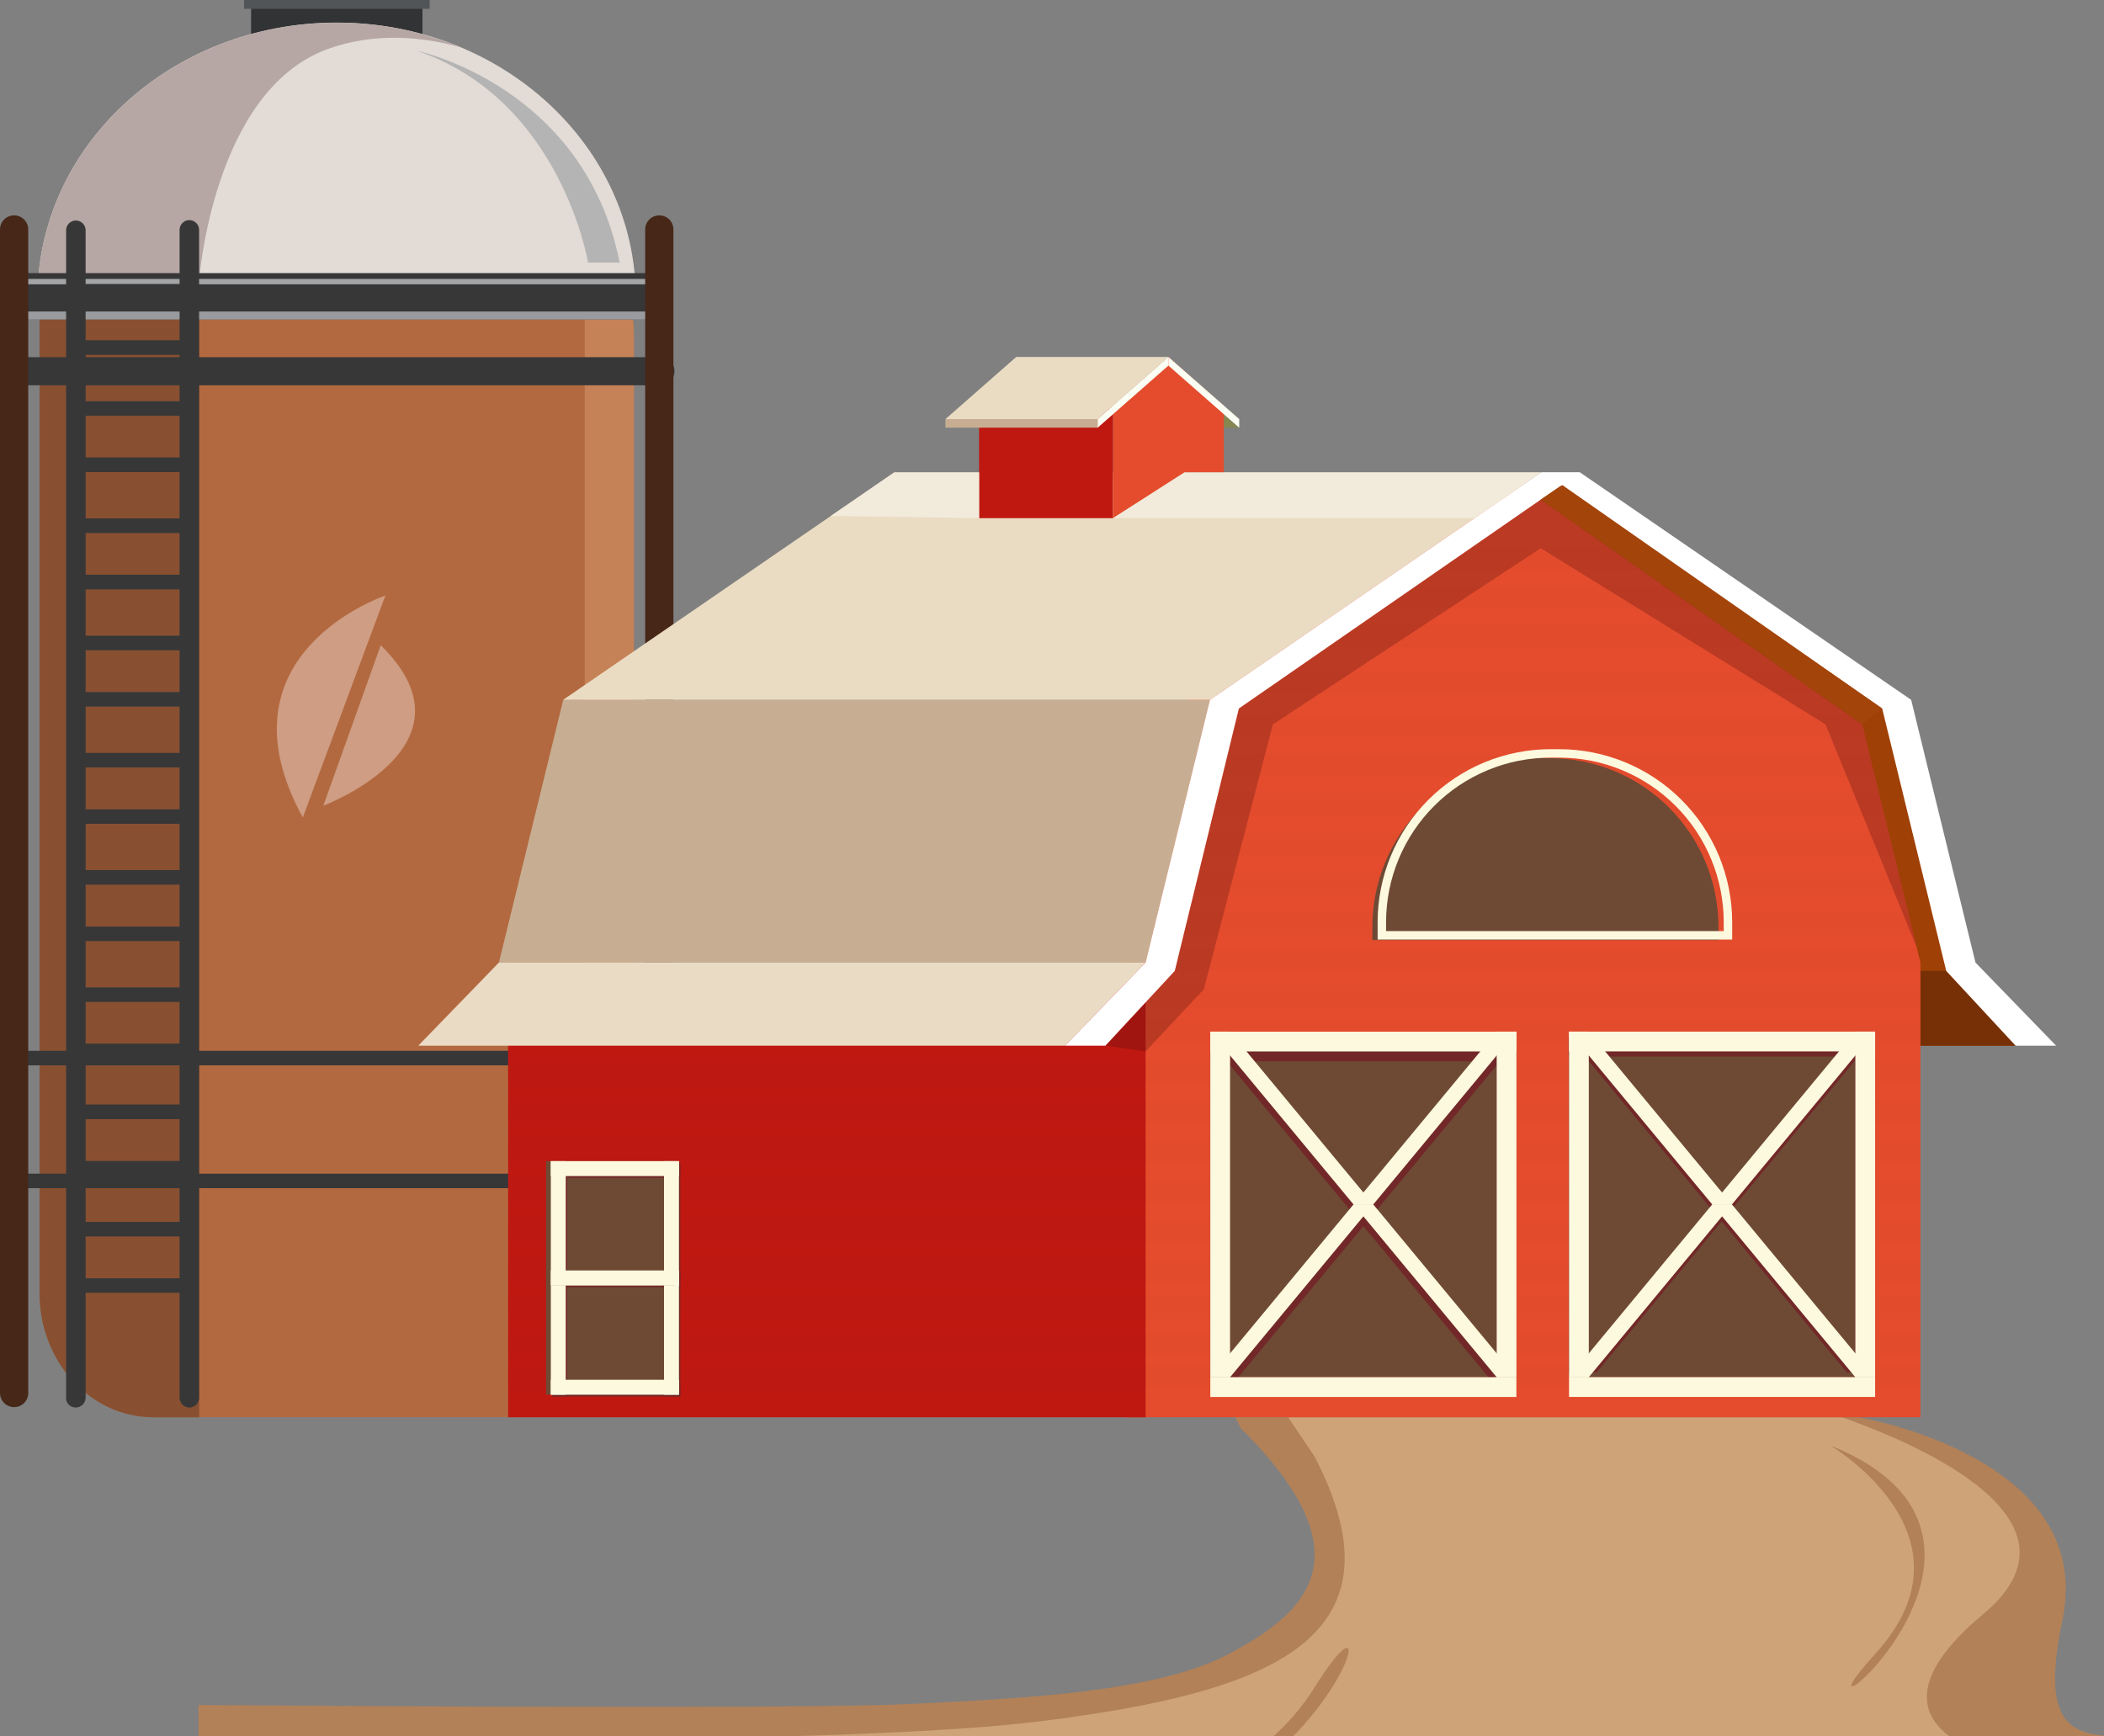 <svg width="996" height="822" viewBox="0 0 996 822" fill="none" xmlns="http://www.w3.org/2000/svg">
<rect x="0" y="0" width="996" height="822" fill="#808080" stroke="none"/>
<path d="M3757.49 807.23V1161H94V807.23C156.649 807.736 383.137 809.105 429.239 806.815C482.877 804.152 547.243 801.489 582.108 782.848C616.973 764.207 649.156 737.576 587.472 676.326L584.79 671H879.8C879.8 671 992.44 689.641 976.349 766.87C960.257 844.098 1000.49 817.467 1072.9 817.467C1145.31 817.467 1641.46 790.837 1906.97 801.489C2172.48 812.141 2979.74 814.804 3247.93 790.837C3410.61 776.297 3609.8 804.674 3757.49 807.23Z" fill="#B28158"/>
<path d="M3757.49 822.878V1121.05H94V822.953C149.033 823.752 400.703 826.628 493.605 814.804C598.199 801.489 667.929 777.522 622.336 689.641L609.812 671H872.022C908.979 684.076 991.823 719.973 938.802 764.207C871.754 820.13 946.848 838.772 992.44 838.772C1038.03 838.772 1864.06 798.826 2094.71 820.13C2325.35 841.435 2915.37 844.098 3076.28 822.793C3188.93 807.88 3514.38 809.643 3757.49 822.878Z" fill="#CFA378"/>
<path d="M866.391 684.314C866.391 684.314 938.802 726.923 887.846 782.847C836.89 838.771 979.031 729.586 866.391 684.314Z" fill="#B28158"/>
<path d="M456.059 852.087C456.059 852.087 574.063 876.054 622.337 798.826C670.611 721.598 608.928 913.337 456.059 852.087Z" fill="#B28158"/>
<path d="M199.989 0H118.863V21.451H199.989V0Z" fill="#313335"/>
<path d="M203.39 0H115.52V4.193H203.39V0Z" fill="#525557"/>
<path d="M300.073 158.604V612.359C300.073 614.79 299.951 617.281 299.647 619.712C298.614 628.766 295.576 637.517 290.775 645.234C289.378 647.544 287.798 649.671 286.035 651.737C283.301 655.018 280.202 657.996 276.738 660.548C272.788 663.526 268.474 665.896 263.855 667.658C263.369 667.84 262.944 668.022 262.457 668.144C261.971 668.266 261.424 668.509 260.938 668.63C258.872 669.238 256.806 669.785 254.679 670.149C253.099 670.392 251.519 670.635 249.939 670.757C248.663 670.879 247.387 670.939 246.05 670.939H71.95C69.276 670.879 66.541 670.635 63.928 670.149C63.017 669.967 62.105 669.785 61.255 669.602C52.686 667.536 44.787 663.404 38.284 657.449C36.583 655.93 35.003 654.35 33.544 652.648C23.943 641.406 18.717 627.126 18.778 612.359V158.604C18.778 152.588 19.629 146.572 21.33 140.799C28.258 117.1 48.615 99.963 72.679 99.963H246.232C273.7 99.963 296.366 122.326 299.708 151.252C299.891 153.682 300.073 156.113 300.073 158.604Z" fill="#B36940"/>
<path d="M300.071 158.604V612.359C300.071 614.79 299.949 617.281 299.646 619.712C297.701 636.666 289.133 651.311 276.797 660.609V151.251H299.646C299.889 153.682 300.071 156.113 300.071 158.604Z" fill="#C58257"/>
<path d="M143.349 387.031L182.422 281.963C182.422 281.963 100.75 309.248 143.349 387.031Z" fill="#CE9D83"/>
<path d="M180.234 305.48L153.07 381.44C153.07 381.44 228.726 353.001 180.234 305.48Z" fill="#CE9D83"/>
<path d="M17.803 143.23C17.803 142.562 17.742 141.833 17.742 141.103C17.742 69.093 81.123 10.695 159.392 10.695C237.661 10.695 300.982 69.093 300.982 141.103C300.982 141.833 300.982 142.501 300.982 143.23H17.803Z" fill="#E2DBD6"/>
<path d="M17.742 141.164C17.742 69.154 81.123 10.756 159.392 10.756C179.324 10.695 199.135 14.585 217.547 22.241C200.654 17.623 177.866 14.949 155.139 23.213C100.751 42.902 94.249 132.839 94.249 132.839V143.352H17.803C17.803 142.562 17.742 141.833 17.742 141.164Z" fill="#B6A7A4"/>
<path opacity="0.7" d="M293.327 124.331H278.378C278.378 124.331 265.738 47.46 197.617 24.125C197.617 24.064 276.859 40.897 293.327 124.331Z" fill="#A2A4A6"/>
<path d="M18.719 140.799V612.359C18.719 644.748 42.844 671 72.62 671H94.314V140.799H18.719Z" fill="#885031"/>
<path d="M308.643 129.314H10.09V151.13H308.643V129.314Z" fill="#373738"/>
<path d="M308.643 147.484H10.09V151.251H308.643V147.484Z" fill="#999B9E"/>
<path d="M308.643 132.049H10.09V134.601H308.643V132.049Z" fill="#A2A4A6"/>
<path d="M8.934 182.425H312.105C315.812 182.729 319.033 179.995 319.276 176.288C319.58 172.581 316.845 169.36 313.139 169.117C312.774 169.117 312.409 169.117 312.045 169.117H8.934C5.227 169.421 2.493 172.642 2.796 176.288C3.04 179.569 5.653 182.182 8.934 182.425Z" fill="#373738"/>
<path d="M8.933 504.375H312.104C313.988 504.435 315.629 502.977 315.69 501.093C315.75 499.209 314.292 497.569 312.408 497.508C312.287 497.508 312.226 497.508 312.104 497.508H8.933C7.049 497.569 5.53 499.209 5.651 501.093C5.712 502.855 7.11 504.314 8.933 504.375Z" fill="#373738"/>
<path d="M8.932 562.529H312.103C313.987 562.529 315.567 561.01 315.567 559.126C315.567 557.242 314.048 555.662 312.164 555.662H8.932C7.048 555.662 5.468 557.242 5.529 559.126C5.529 560.949 7.048 562.529 8.932 562.529Z" fill="#373738"/>
<path d="M312.106 666.199C315.813 666.199 318.791 663.222 318.791 659.515V108.653C318.791 104.946 315.813 101.969 312.106 101.969C308.399 101.969 305.422 104.946 305.422 108.653V659.515C305.422 663.161 308.399 666.199 312.106 666.199Z" fill="#462718"/>
<path d="M6.684 666.199C10.391 666.199 13.369 663.222 13.369 659.515V108.653C13.369 104.946 10.391 101.969 6.684 101.969C2.978 101.969 0 104.946 0 108.653V659.515C0 663.161 2.978 666.199 6.684 666.199Z" fill="#462718"/>
<path d="M85.319 533.117V529.289H39.621V550.254H70.188C68.547 552.138 66.906 554.082 65.326 555.966H39.621V579.058H47.339L42.903 584.77H39.621V589.085C36.826 592.792 34.091 596.498 31.539 600.388V109.018C31.539 106.769 33.362 104.946 35.611 104.946C37.859 104.946 39.682 106.769 39.682 109.018V135.026H85.44V109.018C85.44 106.769 87.263 104.946 89.512 104.946C91.76 104.946 93.583 106.769 93.583 109.018V522.908C90.909 526.433 88.175 529.836 85.319 533.117ZM85.319 140.799H39.621V161.764H85.379V140.799H85.319ZM85.319 167.477H39.621V190.568H85.379V167.477H85.319ZM85.319 196.281H39.621V217.246H85.379V196.281H85.319ZM85.319 222.958H39.621V246.05H85.379V222.958H85.319ZM85.319 251.762H39.621V272.727H85.379V251.762H85.319ZM85.319 278.5H39.621V301.591H85.379V278.5H85.319ZM85.319 307.304H39.621V328.208H85.379V307.304H85.319ZM85.319 333.981H39.621V357.073H85.379V333.981H85.319ZM85.319 362.785H39.621V383.75H85.379V362.785H85.319ZM85.319 389.462H39.621V412.554H85.379V389.462H85.319ZM85.319 418.266H39.621V439.231H85.379V418.266H85.319ZM85.319 444.943H39.621V468.035H85.379V444.943H85.319ZM85.319 473.808H39.621V494.773H85.379V473.808H85.319ZM85.319 500.485H39.621V523.577H85.379V500.485H85.319Z" fill="#999B9E"/>
<path d="M37.309 140.8H88.962C90.542 140.8 91.818 139.523 91.818 137.943C91.818 136.364 90.542 135.087 88.962 135.087H37.309C35.729 135.087 34.453 136.364 34.453 137.943C34.453 139.463 35.729 140.8 37.309 140.8Z" fill="#373738"/>
<path d="M37.31 141.346H88.963C90.846 141.285 92.366 139.645 92.244 137.761C92.183 135.999 90.725 134.54 88.963 134.479H37.31C35.426 134.419 33.785 135.877 33.724 137.761C33.664 139.645 35.122 141.285 37.006 141.346C37.127 141.346 37.188 141.346 37.31 141.346ZM88.963 135.573C90.239 135.634 91.211 136.728 91.15 138.004C91.09 139.159 90.178 140.131 88.963 140.192H37.31C36.034 140.252 34.94 139.28 34.879 138.004C34.818 136.728 35.791 135.634 37.067 135.573C37.127 135.573 37.249 135.573 37.31 135.573H88.963Z" fill="#373738"/>
<path d="M37.311 167.476H88.964C90.544 167.476 91.82 166.2 91.82 164.62C91.82 163.04 90.544 161.764 88.964 161.764H37.311C35.731 161.764 34.455 163.04 34.455 164.62C34.394 166.139 35.731 167.476 37.311 167.476Z" fill="#373738"/>
<path d="M37.311 168.024H88.964C90.848 168.024 92.428 166.505 92.428 164.56C92.428 162.676 90.909 161.096 88.964 161.096H37.311C35.428 161.096 33.848 162.615 33.848 164.56C33.848 166.505 35.367 168.024 37.311 168.024ZM88.964 162.251C90.24 162.312 91.213 163.405 91.152 164.681C91.091 165.836 90.119 166.808 88.964 166.869H37.311C36.035 166.93 34.941 165.958 34.881 164.681C34.82 163.405 35.792 162.312 37.068 162.251C37.129 162.251 37.251 162.251 37.311 162.251H88.964Z" fill="#373738"/>
<path d="M37.312 196.281H88.965C90.545 196.22 91.76 194.883 91.699 193.303C91.638 191.845 90.423 190.629 88.965 190.569H37.312C35.732 190.508 34.395 191.723 34.334 193.303C34.273 194.883 35.489 196.22 37.069 196.281C37.13 196.281 37.19 196.281 37.312 196.281Z" fill="#373738"/>
<path d="M37.31 196.828H88.963C90.846 196.767 92.366 195.126 92.244 193.242C92.183 191.48 90.725 190.022 88.963 189.961H37.31C35.426 189.9 33.785 191.358 33.724 193.242C33.664 195.126 35.122 196.767 37.006 196.828C37.127 196.828 37.188 196.828 37.31 196.828ZM88.963 191.115C90.239 191.115 91.272 192.148 91.272 193.425C91.272 194.701 90.239 195.734 88.963 195.734H37.31C36.034 195.734 35.001 194.701 35.001 193.425C35.001 192.148 36.034 191.115 37.31 191.115H88.963Z" fill="#373738"/>
<path d="M37.311 222.958H88.964C90.544 222.958 91.82 221.682 91.82 220.102C91.82 218.522 90.544 217.246 88.964 217.246H37.311C35.731 217.246 34.455 218.522 34.455 220.102C34.394 221.682 35.731 222.958 37.311 222.958Z" fill="#373738"/>
<path d="M37.311 223.505H88.964C90.848 223.505 92.428 221.986 92.428 220.041C92.428 218.157 90.909 216.577 88.964 216.577H37.311C35.428 216.577 33.848 218.096 33.848 220.041C33.848 221.986 35.367 223.505 37.311 223.505ZM88.964 217.793C90.24 217.853 91.213 218.947 91.152 220.223C91.091 221.378 90.18 222.35 88.964 222.411H37.311C36.035 222.472 34.941 221.499 34.881 220.223C34.82 218.947 35.792 217.853 37.068 217.793C37.129 217.793 37.251 217.793 37.311 217.793H88.964Z" fill="#373738"/>
<path d="M37.312 251.762H88.965C90.545 251.701 91.76 250.364 91.699 248.784C91.638 247.326 90.423 246.11 88.965 246.05H37.312C35.732 245.989 34.395 247.204 34.334 248.784C34.273 250.364 35.489 251.701 37.069 251.762C37.13 251.762 37.19 251.762 37.312 251.762Z" fill="#373738"/>
<path d="M37.311 252.369H88.964C90.848 252.369 92.428 250.85 92.428 248.906C92.428 247.022 90.909 245.442 88.964 245.442H37.311C35.428 245.442 33.848 246.961 33.848 248.906C33.848 250.789 35.367 252.369 37.311 252.369ZM88.964 246.596C90.24 246.657 91.213 247.751 91.152 249.027C91.091 250.182 90.18 251.154 88.964 251.215H37.311C36.035 251.276 34.941 250.303 34.881 249.027C34.82 247.751 35.792 246.657 37.068 246.596C37.129 246.596 37.251 246.596 37.311 246.596H88.964Z" fill="#373738"/>
<path d="M37.309 278.439H88.962C90.542 278.439 91.818 277.163 91.818 275.583C91.818 274.003 90.542 272.727 88.962 272.727H37.309C35.729 272.727 34.453 274.003 34.453 275.583C34.453 277.163 35.729 278.439 37.309 278.439Z" fill="#373738"/>
<path d="M37.311 279.047H88.964C90.848 279.047 92.428 277.527 92.428 275.583C92.428 273.699 90.909 272.119 88.964 272.119H37.311C35.428 272.119 33.848 273.638 33.848 275.583C33.848 277.467 35.367 279.047 37.311 279.047ZM88.964 273.274C90.24 273.335 91.213 274.428 91.152 275.704C91.091 276.859 90.18 277.831 88.964 277.892H37.311C36.035 277.953 34.941 276.981 34.881 275.704C34.82 274.428 35.792 273.335 37.068 273.274C37.129 273.274 37.251 273.274 37.311 273.274H88.964Z" fill="#373738"/>
<path d="M37.311 307.304H88.964C90.544 307.243 91.759 305.906 91.698 304.265C91.638 302.746 90.422 301.592 88.964 301.531H37.311C35.731 301.592 34.516 302.928 34.576 304.569C34.637 306.028 35.792 307.243 37.311 307.304Z" fill="#373738"/>
<path d="M37.31 307.851H88.963C90.846 307.79 92.366 306.149 92.244 304.265C92.183 302.503 90.725 301.045 88.963 300.984H37.31C35.426 300.923 33.785 302.381 33.724 304.265C33.664 306.149 35.122 307.79 37.006 307.851C37.127 307.851 37.188 307.851 37.31 307.851ZM88.963 302.078C90.239 302.138 91.211 303.232 91.15 304.508C91.09 305.663 90.117 306.635 88.963 306.696H37.31C36.034 306.757 34.94 305.784 34.879 304.508C34.818 303.232 35.791 302.138 37.067 302.078C37.127 302.078 37.249 302.078 37.31 302.078H88.963Z" fill="#373738"/>
<path d="M37.312 333.92H88.965C90.545 333.859 91.76 332.522 91.699 330.942C91.638 329.484 90.423 328.269 88.965 328.208H37.312C35.732 328.147 34.395 329.362 34.334 330.942C34.273 332.522 35.489 333.859 37.069 333.92C37.13 333.92 37.19 333.92 37.312 333.92Z" fill="#373738"/>
<path d="M37.311 334.528H88.964C90.848 334.528 92.367 333.009 92.367 331.064C92.367 329.18 90.848 327.661 88.964 327.661H37.311C35.428 327.661 33.848 329.18 33.848 331.064C33.848 333.009 35.367 334.528 37.311 334.528ZM88.964 328.816C90.24 328.816 91.273 329.849 91.273 331.125C91.273 332.401 90.24 333.434 88.964 333.434H37.311C36.035 333.434 35.002 332.401 35.002 331.125C35.002 329.849 36.035 328.816 37.311 328.816H88.964Z" fill="#373738"/>
<path d="M37.309 362.785H88.962C90.542 362.785 91.818 361.509 91.818 359.929C91.818 358.349 90.542 357.073 88.962 357.073H37.309C35.729 357.073 34.453 358.349 34.453 359.929C34.453 361.509 35.729 362.785 37.309 362.785Z" fill="#373738"/>
<path d="M37.31 363.332H88.963C90.846 363.271 92.366 361.63 92.244 359.746C92.183 357.984 90.725 356.525 88.963 356.465H37.31C35.426 356.404 33.785 357.862 33.724 359.746C33.664 361.63 35.122 363.271 37.006 363.332C37.127 363.332 37.188 363.332 37.31 363.332ZM88.963 357.619C90.239 357.619 91.272 358.652 91.272 359.929C91.272 361.205 90.239 362.238 88.963 362.238H37.31C36.034 362.238 35.001 361.205 35.001 359.929C35.001 358.652 36.034 357.619 37.31 357.619H88.963Z" fill="#373738"/>
<path d="M37.312 389.462H88.965C90.545 389.401 91.76 388.064 91.699 386.484C91.638 385.026 90.423 383.811 88.965 383.75H37.312C35.732 383.689 34.395 384.904 34.334 386.484C34.273 388.064 35.489 389.401 37.069 389.462C37.13 389.462 37.19 389.462 37.312 389.462Z" fill="#373738"/>
<path d="M37.31 390.009H88.963C90.846 389.948 92.366 388.307 92.244 386.423C92.183 384.661 90.725 383.203 88.963 383.142H37.31C35.426 383.081 33.785 384.54 33.724 386.423C33.664 388.307 35.122 389.948 37.006 390.009C37.127 390.009 37.188 390.009 37.31 390.009ZM88.963 384.297C90.239 384.297 91.272 385.33 91.272 386.606C91.272 387.882 90.239 388.915 88.963 388.915H37.31C36.034 388.915 35.001 387.882 35.001 386.606C35.001 385.33 36.034 384.297 37.31 384.297H88.963Z" fill="#373738"/>
<path d="M37.312 418.266H88.965C90.545 418.205 91.76 416.868 91.699 415.288C91.638 413.83 90.423 412.615 88.965 412.554H37.312C35.732 412.493 34.395 413.709 34.334 415.288C34.273 416.868 35.489 418.205 37.069 418.266C37.13 418.266 37.19 418.266 37.312 418.266Z" fill="#373738"/>
<path d="M37.311 418.813H88.964C90.848 418.813 92.367 417.294 92.367 415.349C92.367 413.465 90.848 411.946 88.964 411.946H37.311C35.428 411.946 33.848 413.465 33.848 415.349C33.848 417.294 35.367 418.813 37.311 418.813ZM88.964 413.101C90.24 413.101 91.273 414.134 91.273 415.41C91.273 416.686 90.24 417.719 88.964 417.719H37.311C36.035 417.719 35.002 416.686 35.002 415.41C35.002 414.134 36.035 413.101 37.311 413.101H88.964Z" fill="#373738"/>
<path d="M37.312 444.943H88.965C90.545 445.004 91.882 443.788 91.942 442.208C92.003 440.628 90.788 439.291 89.208 439.231C89.147 439.231 89.025 439.231 88.965 439.231H37.312C35.732 439.17 34.395 440.385 34.334 441.965C34.273 443.545 35.489 444.882 37.069 444.943C37.13 444.943 37.19 444.943 37.312 444.943Z" fill="#373738"/>
<path d="M37.312 445.55H88.965C90.848 445.49 92.368 443.849 92.246 441.965C92.185 440.142 90.727 438.744 88.965 438.684H37.312C35.428 438.744 33.909 440.385 34.03 442.269C34.03 444.031 35.489 445.49 37.312 445.55ZM88.965 439.777C90.241 439.777 91.274 440.81 91.274 442.087C91.274 443.363 90.241 444.396 88.965 444.396H37.312C36.036 444.396 35.002 443.363 35.002 442.087C35.002 440.81 36.036 439.777 37.312 439.777H88.965Z" fill="#373738"/>
<path d="M37.311 473.808H88.964C90.544 473.808 91.82 472.532 91.82 470.952C91.82 469.372 90.544 468.096 88.964 468.096H37.311C35.731 468.096 34.455 469.372 34.455 470.952C34.394 472.471 35.671 473.808 37.311 473.808Z" fill="#373738"/>
<path d="M37.31 474.355H88.963C90.846 474.294 92.366 472.653 92.244 470.77C92.183 469.007 90.725 467.549 88.963 467.488H37.31C35.426 467.427 33.785 468.886 33.724 470.77C33.664 472.653 35.122 474.294 37.006 474.355C37.127 474.355 37.188 474.355 37.31 474.355ZM88.963 468.582C90.239 468.582 91.272 469.615 91.272 470.891C91.272 472.167 90.239 473.2 88.963 473.2H37.31C36.034 473.2 35.001 472.167 35.001 470.891C35.001 469.615 36.034 468.582 37.31 468.582H88.963Z" fill="#373738"/>
<path d="M37.312 500.424H88.965C90.545 500.364 91.76 499.027 91.699 497.447C91.638 495.988 90.423 494.773 88.965 494.712H37.312C35.732 494.651 34.395 495.867 34.334 497.447C34.273 499.027 35.489 500.364 37.069 500.424C37.13 500.485 37.19 500.485 37.312 500.424Z" fill="#373738"/>
<path d="M37.311 501.032H88.964C90.848 501.032 92.428 499.452 92.428 497.568C92.428 495.684 90.909 494.165 88.964 494.104H37.311C35.428 494.104 33.848 495.624 33.848 497.568C33.848 499.513 35.367 501.032 37.311 501.032ZM88.964 495.259C90.24 495.32 91.213 496.414 91.152 497.69C91.091 498.905 90.119 499.817 88.964 499.877H37.311C36.035 499.938 34.941 498.966 34.881 497.69C34.82 496.414 35.792 495.32 37.068 495.259C37.129 495.259 37.251 495.259 37.311 495.259H88.964Z" fill="#373738"/>
<path d="M37.312 529.29H88.965C90.545 529.35 91.882 528.135 91.942 526.555C92.003 524.975 90.788 523.638 89.208 523.577C89.147 523.577 89.025 523.577 88.965 523.577H37.312C35.732 523.517 34.395 524.732 34.334 526.312C34.273 527.892 35.489 529.229 37.069 529.29C37.13 529.29 37.19 529.29 37.312 529.29Z" fill="#373738"/>
<path d="M37.311 529.836H88.964C90.848 529.836 92.428 528.256 92.428 526.372C92.428 524.488 90.909 522.969 88.964 522.908H37.311C35.428 522.908 33.848 524.427 33.848 526.372C33.848 528.317 35.367 529.836 37.311 529.836ZM88.964 524.124C90.24 524.184 91.213 525.278 91.152 526.554C91.091 527.709 90.18 528.681 88.964 528.742H37.311C36.035 528.803 34.941 527.83 34.881 526.554C34.82 525.278 35.792 524.184 37.068 524.124C37.129 524.124 37.251 524.124 37.311 524.124H88.964Z" fill="#373738"/>
<path d="M37.309 555.966H88.962C90.542 555.966 91.818 554.69 91.818 553.11C91.818 551.53 90.542 550.254 88.962 550.254H37.309C35.729 550.254 34.453 551.53 34.453 553.11C34.453 554.69 35.669 555.966 37.309 555.966C37.309 555.966 37.248 555.966 37.309 555.966Z" fill="#373738"/>
<path d="M37.311 556.513H88.964C90.848 556.513 92.428 554.933 92.367 553.049C92.367 551.166 90.848 549.646 88.964 549.646H37.311C35.428 549.646 33.848 551.166 33.848 553.049C33.848 554.994 35.367 556.513 37.311 556.513C37.311 556.513 37.251 556.513 37.311 556.513ZM88.964 550.801C90.24 550.801 91.273 551.834 91.273 553.11C91.273 554.386 90.24 555.419 88.964 555.419H37.311C36.035 555.419 35.002 554.386 35.002 553.11C35.002 551.834 36.035 550.801 37.311 550.801H88.964Z" fill="#373738"/>
<path d="M37.309 584.77H88.962C90.542 584.77 91.818 583.494 91.818 581.914C91.818 580.334 90.542 579.058 88.962 579.058H37.309C35.729 579.058 34.453 580.334 34.453 581.914C34.453 583.494 35.669 584.77 37.309 584.77C37.309 584.77 37.248 584.77 37.309 584.77Z" fill="#373738"/>
<path d="M37.31 585.378H88.963C90.846 585.318 92.366 583.677 92.244 581.793C92.183 580.031 90.725 578.572 88.963 578.512H37.31C35.426 578.451 33.785 579.909 33.724 581.793C33.664 583.677 35.122 585.318 37.006 585.378C37.127 585.378 37.188 585.378 37.31 585.378ZM88.963 579.605C90.239 579.605 91.211 580.638 91.211 581.915C91.211 583.191 90.178 584.224 88.963 584.224H37.31C36.034 584.224 35.001 583.191 35.001 581.915C35.001 580.638 36.034 579.605 37.31 579.605H88.963Z" fill="#373738"/>
<path d="M37.311 611.448H88.964C90.544 611.448 91.82 610.171 91.82 608.591C91.82 607.011 90.544 605.735 88.964 605.735H37.311C35.731 605.735 34.455 607.011 34.455 608.591C34.394 610.171 35.671 611.448 37.311 611.448Z" fill="#373738"/>
<path d="M37.311 612.055H88.964C90.848 612.055 92.428 610.475 92.367 608.591C92.367 606.708 90.848 605.188 88.964 605.188H37.311C35.428 605.188 33.848 606.708 33.848 608.591C33.848 610.475 35.367 612.055 37.311 612.055C37.311 612.055 37.251 612.055 37.311 612.055ZM88.964 606.282C90.24 606.343 91.213 607.437 91.152 608.713C91.091 609.868 90.18 610.84 88.964 610.901H37.311C36.035 610.961 34.941 609.989 34.881 608.713C34.82 607.437 35.792 606.343 37.068 606.282C37.129 606.282 37.251 606.282 37.311 606.282H88.964Z" fill="#373738"/>
<path d="M89.632 665.835C91.881 665.835 93.643 664.012 93.643 661.763V109.018C93.643 106.769 91.82 104.946 89.572 104.946C87.323 104.946 85.5 106.769 85.5 109.018V661.763C85.561 664.012 87.384 665.835 89.632 665.835Z" fill="#373738"/>
<path d="M89.63 666.382C92.182 666.382 94.249 664.316 94.249 661.763V109.018C94.37 106.466 92.365 104.339 89.812 104.217C87.26 104.096 85.133 106.101 85.012 108.653C85.012 108.775 85.012 108.896 85.012 109.018V661.763C85.012 664.316 87.078 666.382 89.63 666.382ZM89.63 105.554C91.514 105.554 93.094 107.073 93.094 109.018V661.763C93.155 663.708 91.696 665.288 89.752 665.409C87.807 665.47 86.227 664.012 86.106 662.067C86.106 661.946 86.106 661.885 86.106 661.763V109.018C86.166 107.073 87.686 105.554 89.63 105.554Z" fill="#373738"/>
<path d="M35.852 665.835C38.1 665.835 39.923 664.012 39.923 661.763V109.018C39.863 106.769 37.979 105.068 35.73 105.129C33.604 105.189 31.902 106.891 31.841 109.018V661.763C31.781 664.012 33.604 665.835 35.852 665.835C35.852 665.835 35.791 665.835 35.852 665.835Z" fill="#373738"/>
<path d="M35.852 666.382C38.404 666.382 40.47 664.316 40.531 661.763V109.018C40.531 106.466 38.465 104.399 35.913 104.399C33.36 104.399 31.294 106.466 31.294 109.018V661.763C31.173 664.316 33.239 666.382 35.852 666.382C35.852 666.382 35.791 666.382 35.852 666.382ZM35.852 105.554C37.796 105.554 39.316 107.073 39.316 109.018V661.763C39.376 663.708 37.918 665.288 35.973 665.409C34.029 665.531 32.449 664.012 32.327 662.067C32.327 661.946 32.327 661.885 32.327 661.763V109.018C32.388 107.134 33.907 105.554 35.852 105.554Z" fill="#373738"/>
<path d="M954.173 495.086H889.715V455.72L710.613 236.646L729.489 223.673L895.909 331.336L928.161 455.72L954.173 495.086Z" fill="#9F4006"/>
<path d="M954.173 495.086L921.316 459.67H889.715V495.086H954.173Z" fill="#773005"/>
<path d="M531.293 455.719L561.749 331.335L714.165 225.962L881.506 342.939L909.112 455.719V670.977H531.293V455.719Z" fill="#E44C2D"/>
<path d="M542.31 455.72H240.531V671H542.31V455.72Z" fill="#BF1811"/>
<g opacity="0.14">
<path opacity="0.14" d="M882.942 348.842H542.312V338.226H874.772L881.505 342.939L882.942 348.842Z" fill="#590F0F"/>
<path opacity="0.14" d="M856.077 317.78H542.312V328.373H856.077V317.78Z" fill="#590F0F"/>
<path opacity="0.14" d="M824.274 295.718H542.312V306.311H824.274V295.718Z" fill="#590F0F"/>
<path opacity="0.14" d="M799.81 277.493H542.312V288.087H799.81V277.493Z" fill="#590F0F"/>
<path opacity="0.14" d="M794.715 259.044H542.312V269.638H794.715V259.044Z" fill="#590F0F"/>
<path opacity="0.14" d="M887.52 367.538H542.312V356.944H884.939L887.52 367.538Z" fill="#590F0F"/>
<path opacity="0.14" d="M892.099 386.256H542.312V375.64H889.518L892.099 386.256Z" fill="#590F0F"/>
<path opacity="0.14" d="M896.677 404.951H542.312V394.358H894.096L896.677 404.951Z" fill="#590F0F"/>
<path opacity="0.14" d="M901.256 423.67H542.312V413.054H898.675L901.256 423.67Z" fill="#590F0F"/>
<path opacity="0.14" d="M905.834 442.365H542.312V431.771H903.253L905.834 442.365Z" fill="#590F0F"/>
<path opacity="0.14" d="M909.111 449.255H542.312V459.848H909.111V449.255Z" fill="#590F0F"/>
<path opacity="0.14" d="M909.111 466.717H542.312V477.31H909.111V466.717Z" fill="#590F0F"/>
<path opacity="0.14" d="M909.111 482.518H542.312V493.111H909.111V482.518Z" fill="#590F0F"/>
</g>
<path d="M236.18 455.719L266.636 331.336H572.769L542.313 455.719H236.18Z" fill="#C7AE92"/>
<path d="M266.582 331.336L423.307 223.673H729.485L572.76 331.336H266.582Z" fill="#EADCC3"/>
<path d="M504.133 495.086H198L236.177 455.72H542.31L504.133 495.086Z" fill="#EADBC5"/>
<path d="M747.981 223.673L586.475 335.443L556.131 459.67L523.296 495.086H504.129L542.306 455.72L572.762 331.336L729.487 223.673H747.981Z" fill="white"/>
<path d="M729.488 223.673L890.994 335.443L921.315 459.67L954.173 495.086H973.34L935.163 455.72L904.707 331.336L747.982 223.673H729.488Z" fill="white"/>
<path d="M881.497 342.939L890.991 335.443L739.562 229.643L729.328 236.578L881.497 342.939Z" fill="#A3440A"/>
<path d="M586.633 202.509H579.316V196.09L586.633 202.509Z" fill="#878752"/>
<path d="M526.888 192.072H463.484V245.331H526.888V192.072Z" fill="#BF1811"/>
<path d="M526.891 245.331L560.713 223.673H579.319V192.072L553.105 169L526.891 192.072V245.331Z" fill="#E44C2D"/>
<path d="M447.555 198.424L481.063 169H553.108L519.599 198.424H447.555Z" fill="#EADCC3"/>
<path d="M519.599 198.402H447.555V202.487H519.599V198.402Z" fill="#C7AE92"/>
<path d="M519.594 202.509L553.102 173.085V169L519.594 198.424V202.509Z" fill="#FBFFF3"/>
<path d="M586.633 202.509L553.102 173.085V169L586.633 198.424V202.509Z" fill="#FBFFF3"/>
<g opacity="0.14">
<path opacity="0.14" d="M542.306 502.447H240.527V513.041H542.306V502.447Z" fill="#590F0F"/>
<path opacity="0.14" d="M542.306 521.165H240.527V531.759H542.306V521.165Z" fill="#590F0F"/>
<path opacity="0.14" d="M542.306 539.861H240.527V550.455H542.306V539.861Z" fill="#590F0F"/>
<path opacity="0.14" d="M542.306 558.579H240.527V569.173H542.306V558.579Z" fill="#590F0F"/>
<path opacity="0.14" d="M542.306 577.275H240.527V587.869H542.306V577.275Z" fill="#590F0F"/>
<path opacity="0.14" d="M542.306 595.993H240.527V606.587H542.306V595.993Z" fill="#590F0F"/>
<path opacity="0.14" d="M542.306 613.477H240.527V624.07H542.306V613.477Z" fill="#590F0F"/>
<path opacity="0.14" d="M542.306 630.938H240.527V641.531H542.306V630.938Z" fill="#590F0F"/>
<path opacity="0.14" d="M542.306 646.738H240.527V657.332H542.306V646.738Z" fill="#590F0F"/>
</g>
<g opacity="0.14">
<path opacity="0.14" d="M909.111 502.447H542.312V513.041H909.111V502.447Z" fill="#590F0F"/>
<path opacity="0.14" d="M909.111 521.166H542.312V531.759H909.111V521.166Z" fill="#590F0F"/>
<path opacity="0.14" d="M909.111 539.861H542.312V550.455H909.111V539.861Z" fill="#590F0F"/>
<path opacity="0.14" d="M909.111 558.579H542.312V569.173H909.111V558.579Z" fill="#590F0F"/>
<path opacity="0.14" d="M909.111 577.275H542.312V587.869H909.111V577.275Z" fill="#590F0F"/>
<path opacity="0.14" d="M909.111 595.993H542.312V606.587H909.111V595.993Z" fill="#590F0F"/>
<path opacity="0.14" d="M909.111 613.477H542.312V624.07H909.111V613.477Z" fill="#590F0F"/>
<path opacity="0.14" d="M909.111 630.938H542.312V641.532H909.111V630.938Z" fill="#590F0F"/>
<path opacity="0.14" d="M909.111 646.738H542.312V657.332H909.111V646.738Z" fill="#590F0F"/>
</g>
<path d="M717.838 488.442H572.941V652.035H717.838V488.442Z" fill="#6E4A34"/>
<path d="M582.3 493.11H572.941V652.035H582.3V493.11Z" fill="#722828"/>
<path d="M717.867 493.11H708.508V652.035H717.867V493.11Z" fill="#722828"/>
<path d="M572.941 493.111V502.47H717.838V493.111H572.941Z" fill="#722828"/>
<path d="M708.511 493.11L640.73 574.895H650.09L717.87 493.11H708.511Z" fill="#722828"/>
<path d="M582.3 493.11L650.081 574.895H640.722L572.941 493.11H582.3Z" fill="#722828"/>
<path d="M704.628 652.036L640.73 574.896H650.09L713.987 652.036H704.628Z" fill="#722828"/>
<path d="M586.187 652.036L650.085 574.896H640.726L576.828 652.036H586.187Z" fill="#722828"/>
<path d="M582.3 488.442H572.941V652.035H582.3V488.442Z" fill="#FCF9DE"/>
<path d="M717.867 488.442H708.508V652.035H717.867V488.442Z" fill="#FCF9DE"/>
<path d="M572.969 488.443V497.802H717.866V488.443H572.969Z" fill="#FCF9DE"/>
<path d="M572.941 652.034V661.394H717.838V652.034H572.941Z" fill="#FCF9DE"/>
<path d="M708.511 488.42L640.73 570.227H650.09L717.87 488.42H708.511Z" fill="#FCF9DE"/>
<path d="M582.3 488.42L650.081 570.227H640.722L572.941 488.42H582.3Z" fill="#FCF9DE"/>
<path d="M708.511 652.035L640.73 570.228H650.09L717.87 652.035H708.511Z" fill="#FCF9DE"/>
<path d="M582.3 652.035L650.081 570.228H640.722L572.941 652.035H582.3Z" fill="#FCF9DE"/>
<path d="M887.651 488.442H742.754V652.035H887.651V488.442Z" fill="#6E4A34"/>
<path d="M751.933 490.866H742.574V649.791H751.933V490.866Z" fill="#722828"/>
<path d="M887.476 490.866H878.117V649.791H887.476V490.866Z" fill="#722828"/>
<path d="M742.574 490.844V500.203H887.471V490.844H742.574Z" fill="#722828"/>
<path d="M878.112 490.866L810.332 572.651H819.691L887.471 490.866H878.112Z" fill="#722828"/>
<path d="M751.911 490.866L819.691 572.651H810.332L742.574 490.866H751.911Z" fill="#722828"/>
<path d="M874.252 649.791L810.332 572.651H819.691L883.589 649.791H874.252Z" fill="#722828"/>
<path d="M755.793 649.791L819.69 572.651H810.331L746.434 649.791H755.793Z" fill="#722828"/>
<path d="M752.113 488.442H742.754V652.035H752.113V488.442Z" fill="#FCF9DE"/>
<path d="M887.652 488.442H878.293V652.035H887.652V488.442Z" fill="#FCF9DE"/>
<path d="M742.754 488.42V497.779H887.651V488.42H742.754Z" fill="#FCF9DE"/>
<path d="M742.754 652.012V661.371H887.651V652.012H742.754Z" fill="#FCF9DE"/>
<path d="M878.297 488.42L810.539 570.227H819.876L887.656 488.42H878.297Z" fill="#FCF9DE"/>
<path d="M752.091 488.42L819.871 570.227H810.534L742.754 488.42H752.091Z" fill="#FCF9DE"/>
<path d="M878.297 652.035L810.539 570.228H819.876L887.656 652.035H878.297Z" fill="#FCF9DE"/>
<path d="M752.091 652.035L819.871 570.228H810.534L742.754 652.035H752.091Z" fill="#FCF9DE"/>
<path d="M258.512 601.469V660.294H319.177V601.469H258.512Z" fill="#6E4A34"/>
<path d="M314.958 661.17H322.027V602.345H314.958V661.17Z" fill="#722828"/>
<path d="M261.383 661.17H268.453V602.345H261.383V661.17Z" fill="#722828"/>
<path d="M322.027 661.147V654.077H261.362V661.147H322.027Z" fill="#722828"/>
<path d="M322.027 609.392V602.322H265.581V609.392H322.027Z" fill="#722828"/>
<path d="M314.344 660.316H321.414V601.491H314.344V660.316Z" fill="#FCF9DE"/>
<path d="M260.751 660.316H267.82V601.491H260.751V660.316Z" fill="#FCF9DE"/>
<path d="M321.398 660.317V653.247H260.733V660.317H321.398Z" fill="#FCF9DE"/>
<path d="M321.398 608.561V601.491H260.733V608.561H321.398Z" fill="#FCF9DE"/>
<path d="M258.512 549.714V608.539H319.177V549.714H258.512Z" fill="#6E4A34"/>
<path d="M314.958 606.317H322.027V550.59H314.958V606.317Z" fill="#722828"/>
<path d="M261.383 606.317H268.453V550.59H261.383V606.317Z" fill="#722828"/>
<path d="M322.027 557.636V550.566H261.362V557.636H322.027Z" fill="#722828"/>
<path d="M314.344 608.562H321.414V549.736H314.344V608.562Z" fill="#FCF9DE"/>
<path d="M260.751 608.562H267.82V549.736H260.751V608.562Z" fill="#FCF9DE"/>
<path d="M321.398 608.561V601.491H260.733V608.561H321.398Z" fill="#FCF9DE"/>
<path d="M321.398 556.806V549.736H260.733V556.806H321.398Z" fill="#FCF9DE"/>
<path d="M729.597 358.941H733.592C754.783 358.941 775.106 367.359 790.09 382.344C805.074 397.328 813.492 417.651 813.492 438.841V445.058H649.652V438.886C649.646 428.386 651.71 417.988 655.726 408.286C659.741 398.584 665.63 389.768 673.054 382.344C680.479 374.919 689.295 369.03 698.997 365.015C708.699 360.999 719.097 358.936 729.597 358.941V358.941Z" fill="#6E4A34"/>
<path d="M734.089 356.697H738.084C759.275 356.697 779.598 365.115 794.582 380.099C809.566 395.084 817.984 415.406 817.984 436.597V442.814H654.145V436.642C654.139 426.142 656.202 415.744 660.218 406.042C664.233 396.34 670.122 387.524 677.547 380.099C684.971 372.675 693.787 366.786 703.489 362.771C713.191 358.755 723.589 356.691 734.089 356.697V356.697Z" stroke="#FCF9DE" stroke-width="4" stroke-miterlimit="10"/>
<path opacity="0.29" d="M907.34 448.47L904.849 442.366L900.517 431.772L897.196 423.67L892.864 413.054L889.542 404.952L885.211 394.358L881.889 386.256L877.557 375.64L874.236 367.538L869.904 356.945L866.605 348.842L864.181 342.94L856.572 338.226L729.361 259.539L609.736 338.226L602.576 342.94L601.028 348.842L598.918 356.945L596.157 367.538L594.047 375.64L591.287 386.256L589.177 394.358L586.394 404.952L584.284 413.054L581.524 423.67L579.414 431.772L576.654 442.366L569.876 468.333L542.315 497.779L523.305 495.086L556.162 459.67L560.382 442.366L562.963 431.772L564.96 423.67L567.541 413.054L569.516 404.952L572.097 394.358L574.073 386.256L576.676 375.64L578.651 367.538L581.232 356.945L583.207 348.842L585.811 338.226L586.484 335.443L729.361 236.579L874.774 338.226L881.507 342.94L882.944 348.842L884.941 356.945L887.522 367.538L889.52 375.64L892.101 386.256L894.098 394.358L896.679 404.952L898.677 413.054L901.258 423.67L903.255 431.772L905.836 442.366L907.34 448.47Z" fill="#590F0F"/>
<path d="M463.484 245.332L393.348 244.254L423.31 223.673H463.484V245.332Z" fill="#F2EADB"/>
<path d="M560.713 223.673L526.891 245.332H697.935L729.491 223.673H560.713Z" fill="#F2EADB"/>
</svg>
